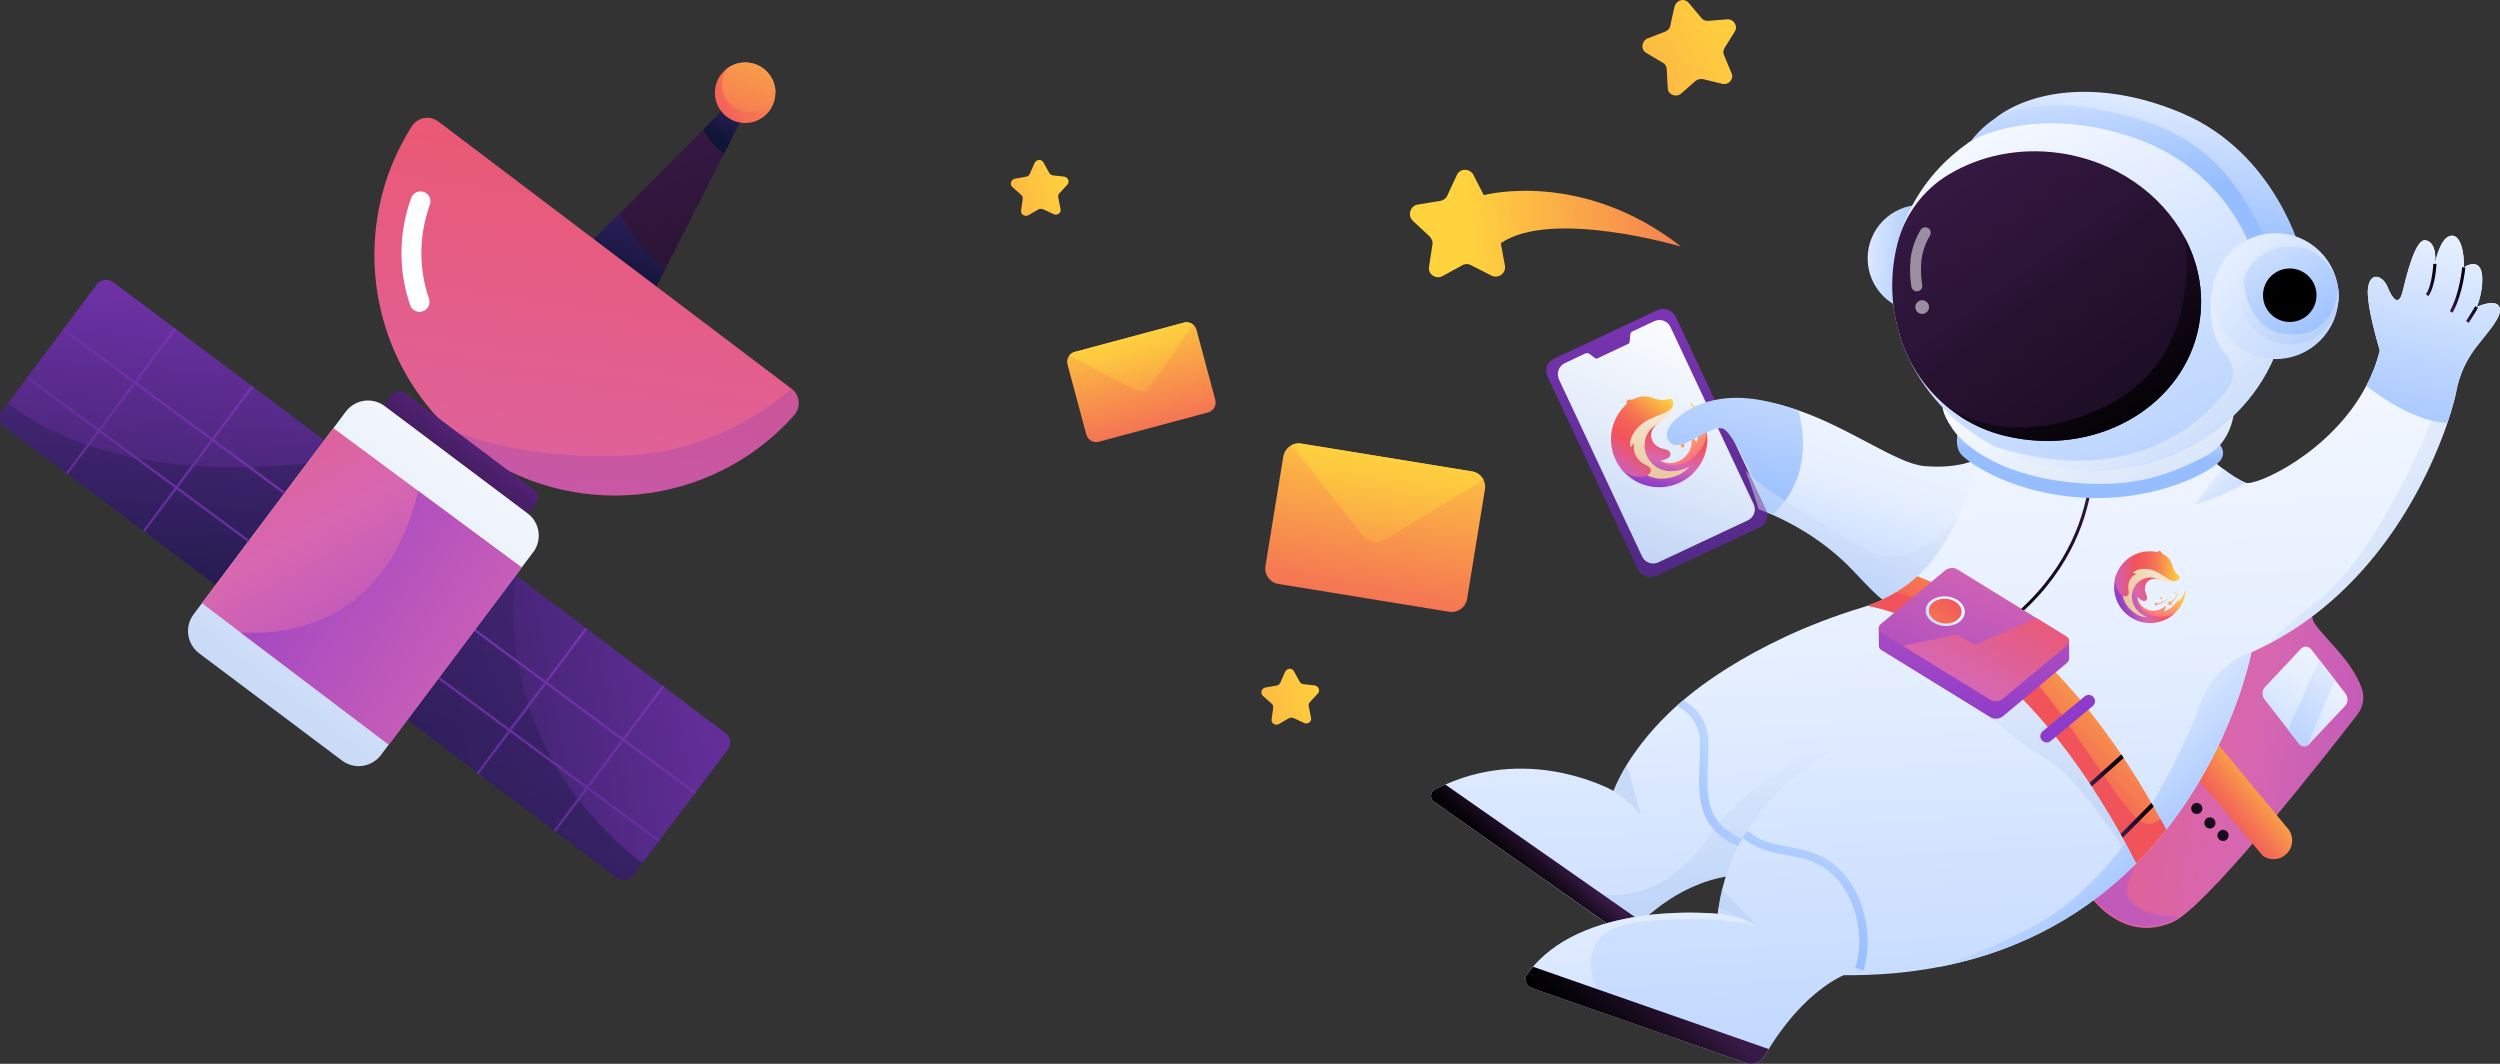 <?xml version="1.0" encoding="UTF-8"?><svg xmlns="http://www.w3.org/2000/svg" xmlns:xlink="http://www.w3.org/1999/xlink" viewBox="0 0 791.93 336.98"><rect x="0" y="0" width="791.93" height="336.98" fill="#333333" stroke="none"/><defs><style>.cls-1{fill:url(#linear-gradient);}.cls-2{fill:#9c8ea2;}.cls-3{fill:url(#linear-gradient-84);opacity:.24;}.cls-3,.cls-4,.cls-5,.cls-6,.cls-7,.cls-8,.cls-9,.cls-10,.cls-11,.cls-12,.cls-13,.cls-14{isolation:isolate;}.cls-4{fill:url(#linear-gradient-86);opacity:.66;}.cls-5{fill:url(#linear-gradient-78);opacity:.52;}.cls-15{fill:url(#linear-gradient-49);opacity:.57;}.cls-16{fill:url(#linear-gradient-8);}.cls-17{fill:url(#linear-gradient-9);}.cls-18{fill:url(#linear-gradient-3);}.cls-19{fill:url(#linear-gradient-4);}.cls-20{fill:url(#linear-gradient-2);}.cls-21{fill:url(#linear-gradient-6);}.cls-22{fill:url(#linear-gradient-7);}.cls-23{fill:url(#linear-gradient-5);}.cls-24{stroke:url(#linear-gradient-72);}.cls-24,.cls-25,.cls-26,.cls-27{fill:none;stroke-miterlimit:10;}.cls-25{stroke:url(#linear-gradient-70);}.cls-26{stroke:url(#linear-gradient-71);}.cls-27{stroke:url(#linear-gradient-31);}.cls-6{fill:url(#linear-gradient-33);}.cls-6,.cls-7,.cls-8,.cls-9,.cls-10,.cls-11,.cls-12{opacity:.5;}.cls-6,.cls-7,.cls-8,.cls-9,.cls-10,.cls-11,.cls-12,.cls-13{mix-blend-mode:multiply;}.cls-7{fill:url(#linear-gradient-44);}.cls-8{fill:url(#linear-gradient-47);}.cls-9{fill:url(#linear-gradient-23);}.cls-10{fill:url(#linear-gradient-22);}.cls-11{fill:url(#linear-gradient-17);}.cls-12{fill:url(#linear-gradient-52);}.cls-13{fill:url(#linear-gradient-37);opacity:.77;}.cls-28{fill:url(#linear-gradient-59);}.cls-29{fill:url(#linear-gradient-57);}.cls-30{fill:url(#linear-gradient-58);}.cls-31{fill:url(#linear-gradient-55);}.cls-32{fill:url(#linear-gradient-56);}.cls-33{fill:url(#linear-gradient-53);}.cls-34{fill:url(#linear-gradient-54);}.cls-35{fill:url(#linear-gradient-51);}.cls-36{fill:url(#linear-gradient-50);}.cls-37{fill:url(#linear-gradient-77);}.cls-38{fill:url(#linear-gradient-79);}.cls-39{fill:url(#linear-gradient-74);}.cls-40{fill:url(#linear-gradient-75);}.cls-41{fill:url(#linear-gradient-76);}.cls-42{fill:url(#linear-gradient-73);}.cls-43{fill:url(#linear-gradient-68);}.cls-44{fill:url(#linear-gradient-67);}.cls-45{fill:url(#linear-gradient-69);}.cls-46{fill:url(#linear-gradient-64);}.cls-47{fill:url(#linear-gradient-63);}.cls-48{fill:url(#linear-gradient-66);}.cls-49{fill:url(#linear-gradient-65);}.cls-50{fill:url(#linear-gradient-60);}.cls-51{fill:url(#linear-gradient-62);}.cls-52{fill:url(#linear-gradient-61);}.cls-53{fill:url(#linear-gradient-91);}.cls-54{fill:url(#linear-gradient-95);}.cls-55{fill:url(#linear-gradient-96);}.cls-56{fill:url(#linear-gradient-97);}.cls-57{fill:url(#linear-gradient-94);}.cls-58{fill:url(#linear-gradient-92);}.cls-59{fill:url(#linear-gradient-93);}.cls-60{fill:url(#linear-gradient-90);}.cls-61{fill:url(#linear-gradient-81);}.cls-62{fill:url(#linear-gradient-80);}.cls-63{fill:url(#linear-gradient-88);}.cls-64{fill:url(#linear-gradient-89);}.cls-65{fill:url(#linear-gradient-87);}.cls-66{fill:url(#linear-gradient-85);}.cls-67{fill:url(#linear-gradient-83);}.cls-68{fill:url(#linear-gradient-82);}.cls-69{fill:url(#linear-gradient-41);}.cls-70{fill:url(#linear-gradient-40);}.cls-71{fill:url(#linear-gradient-43);}.cls-72{fill:url(#linear-gradient-42);}.cls-73{fill:url(#linear-gradient-45);}.cls-74{fill:url(#linear-gradient-46);}.cls-75{fill:url(#linear-gradient-48);}.cls-76{fill:url(#linear-gradient-14);}.cls-77{fill:url(#linear-gradient-18);}.cls-78{fill:url(#linear-gradient-20);}.cls-79{fill:url(#linear-gradient-21);}.cls-80{fill:url(#linear-gradient-15);}.cls-81{fill:url(#linear-gradient-19);}.cls-82{fill:url(#linear-gradient-16);}.cls-83{fill:url(#linear-gradient-13);}.cls-84{fill:url(#linear-gradient-12);}.cls-85{fill:url(#linear-gradient-10);}.cls-86{fill:url(#linear-gradient-11);}.cls-87{fill:url(#linear-gradient-27);}.cls-88{fill:url(#linear-gradient-24);}.cls-89{fill:url(#linear-gradient-26);}.cls-90{fill:url(#linear-gradient-38);}.cls-91{fill:url(#linear-gradient-35);}.cls-92{fill:url(#linear-gradient-34);}.cls-93{fill:url(#linear-gradient-39);}.cls-94{fill:url(#linear-gradient-36);}.cls-95{fill:url(#linear-gradient-25);}.cls-96{fill:url(#linear-gradient-28);}.cls-97{fill:url(#linear-gradient-29);}.cls-98{fill:url(#linear-gradient-30);}.cls-99{fill:url(#linear-gradient-32);}</style><linearGradient id="linear-gradient" x1="-249.45" y1="-94.18" x2="-250.51" y2="1.82" gradientTransform="translate(610.08 81.81) rotate(-15.02)" gradientUnits="userSpaceOnUse"><stop offset=".46" stop-color="#ffd33d"/><stop offset="1" stop-color="#f1535b"/></linearGradient><linearGradient id="linear-gradient-2" x1="-250.06" y1="-70.55" x2="-249.61" y2="-2.97" gradientTransform="translate(610.08 81.81) rotate(-15.02)" gradientUnits="userSpaceOnUse"><stop offset=".4" stop-color="#ffd33d"/><stop offset=".49" stop-color="#fdc93f"/><stop offset=".63" stop-color="#fbaf45"/><stop offset=".81" stop-color="#f6854f"/><stop offset="1" stop-color="#f1535b"/></linearGradient><linearGradient id="linear-gradient-3" x1="817.3" y1="116.48" x2="815.68" y2="263.32" gradientTransform="translate(-334.5 -181.32) rotate(9.26)" xlink:href="#linear-gradient"/><linearGradient id="linear-gradient-4" x1="816.37" y1="152.62" x2="817.06" y2="255.99" gradientTransform="translate(-334.5 -181.32) rotate(9.26)" xlink:href="#linear-gradient-2"/><linearGradient id="linear-gradient-5" x1="-1139.71" y1="-3897.45" x2="-1242.52" y2="-3735.73" gradientTransform="translate(2784.97 -3191.3) rotate(-127.33)" xlink:href="#linear-gradient"/><linearGradient id="linear-gradient-6" x1="28.96" y1="26.18" x2="-133.55" y2="82.3" gradientTransform="translate(518.44 -13.85) rotate(-12.1)" gradientUnits="userSpaceOnUse"><stop offset="0" stop-color="#ffd33d"/><stop offset="1" stop-color="#f1535b"/></linearGradient><linearGradient id="linear-gradient-7" x1="308.2" y1="280.91" x2="210.23" y2="314.75" gradientTransform="translate(106.46 -57.97) rotate(-1.01)" xlink:href="#linear-gradient-6"/><linearGradient id="linear-gradient-8" x1="600.74" y1="74.55" x2="538.15" y2="280.58" gradientTransform="matrix(1, 0, 0, 1, 0, 0)" gradientUnits="userSpaceOnUse"><stop offset=".08" stop-color="#fff"/><stop offset=".36" stop-color="#e7f0ff"/><stop offset=".62" stop-color="#a9c9ff"/><stop offset=".73" stop-color="#96bdff"/></linearGradient><linearGradient id="linear-gradient-9" x1="530.24" y1="59.18" x2="511.52" y2="339.94" gradientTransform="translate(109.35 -209.71) rotate(25.14)" gradientUnits="userSpaceOnUse"><stop offset="0" stop-color="#8e3bcb"/><stop offset=".9" stop-color="#0f1536"/></linearGradient><linearGradient id="linear-gradient-10" x1="544.4" y1="85.37" x2="506.6" y2="189.93" gradientTransform="matrix(1, 0, 0, 1, 0, 0)" gradientUnits="userSpaceOnUse"><stop offset=".06" stop-color="#fff"/><stop offset=".25" stop-color="#f7fafd"/><stop offset=".53" stop-color="#e3ecfa"/><stop offset=".87" stop-color="#c1d5f6"/><stop offset="1" stop-color="#b3ccf4"/></linearGradient><linearGradient id="linear-gradient-11" x1="82.91" y1="-4276.86" x2="87.95" y2="-4286.25" gradientTransform="translate(284.66 -4139.98) rotate(-2.18) scale(1 -1)" gradientUnits="userSpaceOnUse"><stop offset="0" stop-color="#ffcf3e"/><stop offset="1" stop-color="#fd9668"/></linearGradient><linearGradient id="linear-gradient-12" x1="81.05" y1="-4279.37" x2="88.79" y2="-4290.95" gradientTransform="translate(284.66 -4139.98) rotate(-2.18) scale(1 -1)" gradientUnits="userSpaceOnUse"><stop offset="0" stop-color="#ffcf3e"/><stop offset=".31" stop-color="#fec347"/><stop offset="1" stop-color="#fc7481"/></linearGradient><linearGradient id="linear-gradient-13" x1="76.5" y1="-4300.2" x2="80.99" y2="-4284.66" gradientTransform="translate(284.66 -4139.98) rotate(-2.18) scale(1 -1)" gradientUnits="userSpaceOnUse"><stop offset="0" stop-color="#8e3bcb"/><stop offset=".5" stop-color="#d767b1"/><stop offset="1" stop-color="#f2535b"/></linearGradient><linearGradient id="linear-gradient-14" x1="75.64" y1="-4299.15" x2="80.52" y2="-4275.58" gradientTransform="translate(284.66 -4139.98) rotate(-2.18) scale(1 -1)" gradientUnits="userSpaceOnUse"><stop offset="0" stop-color="#e8c499"/><stop offset="1" stop-color="#faebd8"/></linearGradient><linearGradient id="linear-gradient-15" x1="63.97" y1="-4293.19" x2="81.59" y2="-4272.09" gradientTransform="translate(284.66 -4139.98) rotate(-2.18) scale(1 -1)" gradientUnits="userSpaceOnUse"><stop offset="0" stop-color="#cc61b9"/><stop offset=".3" stop-color="#f2535b"/><stop offset=".46" stop-color="#f35f58"/><stop offset=".61" stop-color="#f57553"/><stop offset="1" stop-color="#ffd33e"/></linearGradient><linearGradient id="linear-gradient-16" x1="570.92" y1="35.23" x2="535.49" y2="210.41" gradientTransform="matrix(1, 0, 0, 1, 0, 0)" gradientUnits="userSpaceOnUse"><stop offset=".08" stop-color="#fff"/><stop offset=".32" stop-color="#e7f0ff"/><stop offset=".62" stop-color="#a9c9ff"/><stop offset=".73" stop-color="#96bdff"/></linearGradient><linearGradient id="linear-gradient-17" x1="605.59" y1="104.63" x2="578.9" y2="194.17" gradientTransform="matrix(1, 0, 0, 1, 0, 0)" gradientUnits="userSpaceOnUse"><stop offset=".06" stop-color="#fff"/><stop offset=".24" stop-color="#f8fafe"/><stop offset=".5" stop-color="#e3ecfb"/><stop offset=".82" stop-color="#c2d6f6"/><stop offset=".95" stop-color="#b3ccf4"/></linearGradient><linearGradient id="linear-gradient-18" x1="835.05" y1="263.28" x2="589.98" y2="223.34" gradientTransform="matrix(1, 0, 0, 1, 0, 0)" xlink:href="#linear-gradient-13"/><linearGradient id="linear-gradient-19" x1="720.7" y1="242.24" x2="689.17" y2="267.87" gradientTransform="matrix(1, 0, 0, 1, 0, 0)" gradientUnits="userSpaceOnUse"><stop offset=".04" stop-color="#ffd33d"/><stop offset=".05" stop-color="#ffd23d"/><stop offset=".25" stop-color="#f99b4a"/><stop offset=".43" stop-color="#f57453"/><stop offset=".57" stop-color="#f25c59"/><stop offset=".65" stop-color="#f1535b"/></linearGradient><linearGradient id="linear-gradient-20" x1="581.53" y1="389.29" x2="829.55" y2="90.03" gradientTransform="matrix(1, 0, 0, 1, 0, 0)" xlink:href="#linear-gradient-13"/><linearGradient id="linear-gradient-21" x1="653.51" y1="-21.93" x2="688.05" y2="673.42" xlink:href="#linear-gradient-16"/><linearGradient id="linear-gradient-22" x1="698.17" y1="130.51" x2="771.47" y2="185.11" xlink:href="#linear-gradient-17"/><linearGradient id="linear-gradient-23" x1="645.05" y1="152.87" x2="654.93" y2="263.54" xlink:href="#linear-gradient-17"/><linearGradient id="linear-gradient-24" x1="2211.27" y1="-3352.33" x2="2215.03" y2="-3359.34" gradientTransform="translate(1989.89 -3614.07) rotate(52.32) scale(1 -1)" xlink:href="#linear-gradient-11"/><linearGradient id="linear-gradient-25" x1="2209.88" y1="-3354.2" x2="2215.66" y2="-3362.85" gradientTransform="translate(1989.89 -3614.07) rotate(52.32) scale(1 -1)" xlink:href="#linear-gradient-12"/><linearGradient id="linear-gradient-26" x1="2206.48" y1="-3369.76" x2="2209.84" y2="-3358.15" gradientTransform="translate(1989.89 -3614.07) rotate(52.32) scale(1 -1)" xlink:href="#linear-gradient-13"/><linearGradient id="linear-gradient-27" x1="2205.84" y1="-3368.98" x2="2209.49" y2="-3351.38" gradientTransform="translate(1989.89 -3614.07) rotate(52.32) scale(1 -1)" xlink:href="#linear-gradient-14"/><linearGradient id="linear-gradient-28" x1="2197.13" y1="-3364.53" x2="2210.28" y2="-3348.77" gradientTransform="translate(1989.89 -3614.07) rotate(52.32) scale(1 -1)" xlink:href="#linear-gradient-15"/><linearGradient id="linear-gradient-29" x1="620.27" y1="206.62" x2="714.09" y2="314.52" xlink:href="#linear-gradient-16"/><linearGradient id="linear-gradient-30" x1="567.93" y1="78.61" x2="630.97" y2="83.61" xlink:href="#linear-gradient-16"/><linearGradient id="linear-gradient-31" x1="657.38" y1="139.1" x2="627.02" y2="213.99" gradientTransform="matrix(1, 0, 0, 1, 0, 0)" gradientUnits="userSpaceOnUse"><stop offset=".13" stop-color="#381a46"/><stop offset=".49" stop-color="#1b0c22"/><stop offset=".81" stop-color="#070309"/><stop offset="1" stop-color="#000"/></linearGradient><linearGradient id="linear-gradient-32" x1="502.45" y1="-14.43" x2="536.99" y2="680.93" xlink:href="#linear-gradient-16"/><linearGradient id="linear-gradient-33" x1="531.43" y1="180.9" x2="540.92" y2="287.27" xlink:href="#linear-gradient-17"/><linearGradient id="linear-gradient-34" x1="576.05" y1="182.69" x2="573.99" y2="216.89" gradientTransform="translate(1254.97 -2.75) rotate(-174.03) scale(1 -1)" gradientUnits="userSpaceOnUse"><stop offset=".06" stop-color="#fff"/><stop offset=".24" stop-color="#e7f0ff"/><stop offset=".62" stop-color="#a9c9ff"/><stop offset=".73" stop-color="#96bdff"/></linearGradient><linearGradient id="linear-gradient-35" x1="594.28" y1="161.09" x2="521.33" y2="286.87" gradientTransform="translate(1254.97 -2.75) rotate(-174.03) scale(1 -1)" gradientUnits="userSpaceOnUse"><stop offset=".06" stop-color="#fff"/><stop offset=".33" stop-color="#e5eefb"/><stop offset=".77" stop-color="#c1d5f6"/><stop offset="1" stop-color="#b3ccf4"/></linearGradient><linearGradient id="linear-gradient-36" x1="629.69" y1="69.47" x2="454.51" y2="371.49" gradientTransform="translate(1254.97 -2.75) rotate(-174.03) scale(1 -1)" gradientUnits="userSpaceOnUse"><stop offset=".06" stop-color="#fff"/><stop offset=".34" stop-color="#ccdfff"/><stop offset=".6" stop-color="#a5c6ff"/><stop offset=".73" stop-color="#96bdff"/></linearGradient><linearGradient id="linear-gradient-37" x1="591.98" y1="151.27" x2="509.66" y2="225.65" gradientTransform="translate(1254.97 -2.75) rotate(-174.03) scale(1 -1)" xlink:href="#linear-gradient-17"/><linearGradient id="linear-gradient-38" x1="664.34" y1="81.3" x2="450.09" y2="318.04" gradientTransform="translate(1254.97 -2.75) rotate(-174.03) scale(1 -1)" xlink:href="#linear-gradient-31"/><linearGradient id="linear-gradient-39" x1="620.95" y1="122.49" x2="553.89" y2="207.68" gradientTransform="translate(1254.97 -2.75) rotate(-174.03) scale(1 -1)" xlink:href="#linear-gradient-31"/><linearGradient id="linear-gradient-40" x1="584.46" y1="62.25" x2="566.36" y2="148.36" xlink:href="#linear-gradient-36"/><linearGradient id="linear-gradient-41" x1="564.38" y1="70.67" x2="565.72" y2="168.13" xlink:href="#linear-gradient-36"/><linearGradient id="linear-gradient-42" x1="571.86" y1="118.3" x2="402.08" y2="229.78" xlink:href="#linear-gradient-36"/><linearGradient id="linear-gradient-43" x1="546.72" y1="111.74" x2="487.19" y2="189.41" xlink:href="#linear-gradient-36"/><linearGradient id="linear-gradient-44" x1="542.1" y1="129.82" x2="486.78" y2="179.8" gradientTransform="translate(1254.97 -2.75) rotate(-174.03) scale(1 -1)" xlink:href="#linear-gradient-17"/><linearGradient id="linear-gradient-45" x1="491.53" y1="266.21" x2="480.84" y2="278.03" xlink:href="#linear-gradient-31"/><linearGradient id="linear-gradient-46" x1="598.8" y1="217.11" x2="500.01" y2="267.54" xlink:href="#linear-gradient-16"/><linearGradient id="linear-gradient-47" x1="540.61" y1="201.17" x2="522.79" y2="238.72" xlink:href="#linear-gradient-17"/><linearGradient id="linear-gradient-48" x1="527.69" y1="-15.69" x2="562.22" y2="679.67" xlink:href="#linear-gradient-16"/><linearGradient id="linear-gradient-49" x1="514.58" y1="233.99" x2="533.17" y2="451.21" xlink:href="#linear-gradient-16"/><linearGradient id="linear-gradient-50" x1="625.6" y1="161.76" x2="543.79" y2="348.61" xlink:href="#linear-gradient-16"/><linearGradient id="linear-gradient-51" x1="533.5" y1="308.09" x2="509.18" y2="334.95" xlink:href="#linear-gradient-31"/><linearGradient id="linear-gradient-52" x1="582.75" y1="221.17" x2="564.93" y2="258.72" xlink:href="#linear-gradient-17"/><linearGradient id="linear-gradient-53" x1="680.03" y1="127.85" x2="735.4" y2="195.94" xlink:href="#linear-gradient-16"/><linearGradient id="linear-gradient-54" x1="666.72" y1="200.95" x2="606.71" y2="259.42" gradientTransform="matrix(1, 0, 0, 1, 0, 0)" gradientUnits="userSpaceOnUse"><stop offset="0" stop-color="#ffd33d"/><stop offset="0" stop-color="#ffd23d"/><stop offset=".2" stop-color="#f99b4a"/><stop offset=".37" stop-color="#f57453"/><stop offset=".5" stop-color="#f25c59"/><stop offset=".58" stop-color="#f1535b"/></linearGradient><linearGradient id="linear-gradient-55" x1="682.67" y1="174.62" x2="620.1" y2="250.02" xlink:href="#linear-gradient-54"/><linearGradient id="linear-gradient-56" x1="604.31" y1="353.09" x2="654.47" y2="-3.37" gradientTransform="matrix(1, 0, 0, 1, 0, 0)" gradientUnits="userSpaceOnUse"><stop offset=".35" stop-color="#8e3bcb"/><stop offset=".54" stop-color="#d767b1"/><stop offset="1" stop-color="#f2535b"/></linearGradient><linearGradient id="linear-gradient-57" x1="583.66" y1="310.21" x2="678.35" y2="61.81" gradientTransform="matrix(1, 0, 0, 1, 0, 0)" gradientUnits="userSpaceOnUse"><stop offset=".24" stop-color="#8e3bcb"/><stop offset=".54" stop-color="#d767b1"/><stop offset="1" stop-color="#f2535b"/></linearGradient><linearGradient id="linear-gradient-58" x1="790.14" y1="12.1" x2="745.16" y2="206.7" xlink:href="#linear-gradient-16"/><linearGradient id="linear-gradient-59" x1="764.05" y1="174.53" x2="666.74" y2="306.91" xlink:href="#linear-gradient-16"/><linearGradient id="linear-gradient-60" x1="597.18" y1="264.74" x2="655.32" y2="154.04" gradientTransform="matrix(1, 0, 0, 1, 0, 0)" gradientUnits="userSpaceOnUse"><stop offset=".24" stop-color="#8e3bcb"/><stop offset=".44" stop-color="#d767b1"/><stop offset=".52" stop-color="#dd629c"/><stop offset=".64" stop-color="#e65b7f"/><stop offset=".76" stop-color="#ec566b"/><stop offset=".88" stop-color="#f0535f"/><stop offset="1" stop-color="#f2535b"/></linearGradient><linearGradient id="linear-gradient-61" x1="630.27" y1="184.31" x2="590.58" y2="210.61" gradientTransform="translate(760.97 -435.88) rotate(85.51)" xlink:href="#linear-gradient-16"/><linearGradient id="linear-gradient-62" x1="1692.02" y1="387.5" x2="1716.46" y2="323.38" gradientTransform="translate(1409.77 -1510.78) rotate(105.16) scale(1.12 .89) skewX(-8.15)" xlink:href="#linear-gradient-54"/><linearGradient id="linear-gradient-63" x1="652.36" y1="219.86" x2="668.56" y2="268.07" xlink:href="#linear-gradient-56"/><linearGradient id="linear-gradient-64" x1="661.9" y1="244.05" x2="672.72" y2="244.05" xlink:href="#linear-gradient-31"/><linearGradient id="linear-gradient-65" x1="671.77" y1="259.85" x2="682.2" y2="259.85" xlink:href="#linear-gradient-31"/><linearGradient id="linear-gradient-66" x1="779.91" y1="163.03" x2="691.09" y2="275.26" gradientTransform="matrix(1, 0, 0, 1, 0, 0)" gradientUnits="userSpaceOnUse"><stop offset=".08" stop-color="#fff"/><stop offset=".41" stop-color="#e7f0ff"/><stop offset=".7" stop-color="#a9c9ff"/></linearGradient><linearGradient id="linear-gradient-67" x1="702.64" y1="247.57" x2="690.01" y2="263.52" xlink:href="#linear-gradient-31"/><linearGradient id="linear-gradient-68" x1="706.8" y1="252.14" x2="694.17" y2="268.1" xlink:href="#linear-gradient-31"/><linearGradient id="linear-gradient-69" x1="710.95" y1="256.1" x2="698.33" y2="272.05" xlink:href="#linear-gradient-31"/><linearGradient id="linear-gradient-70" x1="768.44" y1="88.69" x2="771.8" y2="88.69" xlink:href="#linear-gradient-31"/><linearGradient id="linear-gradient-71" x1="776.03" y1="91.84" x2="780.95" y2="91.84" xlink:href="#linear-gradient-31"/><linearGradient id="linear-gradient-72" x1="781.18" y1="99.63" x2="784.95" y2="99.63" xlink:href="#linear-gradient-31"/><linearGradient id="linear-gradient-73" x1="231.7" y1="118.36" x2="133.74" y2="152.19" gradientTransform="translate(106.46 -57.97) rotate(-1.01)" xlink:href="#linear-gradient-6"/><linearGradient id="linear-gradient-74" x1="201.82" y1="-4145.25" x2="286.49" y2="-4445.21" gradientTransform="translate(-8.36 -4150.05) scale(1 -1)" gradientUnits="userSpaceOnUse"><stop offset=".13" stop-color="#381a46"/><stop offset=".49" stop-color="#1b0c22"/><stop offset=".81" stop-color="#070309"/><stop offset="1" stop-color="#000"/></linearGradient><linearGradient id="linear-gradient-75" x1="231.99" y1="-4150.44" x2="199.88" y2="-4250.21" gradientTransform="translate(-8.36 -4150.05) scale(1 -1)" gradientUnits="userSpaceOnUse"><stop offset="0" stop-color="#8e3bcb"/><stop offset=".9" stop-color="#0f1536"/></linearGradient><linearGradient id="linear-gradient-76" x1="257.82" y1="-4153.92" x2="232.88" y2="-4197.63" xlink:href="#linear-gradient-75"/><linearGradient id="linear-gradient-77" x1="317.26" y1="-4356.11" x2="39.58" y2="-4409.04" xlink:href="#linear-gradient-75"/><linearGradient id="linear-gradient-78" x1="200.59" y1="-4066.75" x2="165.45" y2="-4518.12" xlink:href="#linear-gradient-75"/><linearGradient id="linear-gradient-79" x1="237.7" y1="-4310.28" x2="45.82" y2="-4593.73" xlink:href="#linear-gradient-75"/><linearGradient id="linear-gradient-80" x1="236.94" y1="-4309.77" x2="45.06" y2="-4593.23" xlink:href="#linear-gradient-75"/><linearGradient id="linear-gradient-81" x1="224.68" y1="-4301.46" x2="32.79" y2="-4584.91" xlink:href="#linear-gradient-75"/><linearGradient id="linear-gradient-82" x1="249.89" y1="-4318.52" x2="58.01" y2="-4601.98" xlink:href="#linear-gradient-75"/><linearGradient id="linear-gradient-83" x1="144.55" y1="-4586.06" x2="212.32" y2="-4129.24" gradientTransform="translate(-8.36 -4150.05) scale(1 -1)" gradientUnits="userSpaceOnUse"><stop offset="0" stop-color="#8e3bcb"/><stop offset=".5" stop-color="#d767b1"/><stop offset="1" stop-color="#f2535b"/></linearGradient><linearGradient id="linear-gradient-84" x1="209.17" y1="-4334.55" x2="182.42" y2="-3901.41" xlink:href="#linear-gradient-75"/><linearGradient id="linear-gradient-85" x1="67.75" y1="-4193" x2="48.74" y2="-4412.12" xlink:href="#linear-gradient-75"/><linearGradient id="linear-gradient-86" x1="69.17" y1="-4132.68" x2="49.54" y2="-4384.9" xlink:href="#linear-gradient-75"/><linearGradient id="linear-gradient-87" x1="181.09" y1="-4258.46" x2="122.18" y2="-4336.02" gradientTransform="translate(-8.36 -4150.05) scale(1 -1)" gradientUnits="userSpaceOnUse"><stop offset="0" stop-color="#8e3bcb"/><stop offset=".9" stop-color="#07030a"/></linearGradient><linearGradient id="linear-gradient-88" x1="194.44" y1="-4242.48" x2="67.16" y2="-4408.07" gradientTransform="translate(-8.36 -4150.05) scale(1 -1)" gradientUnits="userSpaceOnUse"><stop offset=".06" stop-color="#fff"/><stop offset=".25" stop-color="#f7fafd"/><stop offset=".53" stop-color="#e3ecfa"/><stop offset=".87" stop-color="#c1d5f6"/><stop offset="1" stop-color="#b3ccf4"/></linearGradient><linearGradient id="linear-gradient-89" x1="163.21" y1="-4405.6" x2="60.33" y2="-4226.36" xlink:href="#linear-gradient-83"/><linearGradient id="linear-gradient-90" x1="107.58" y1="-4215.25" x2="-84.3" y2="-4498.7" xlink:href="#linear-gradient-75"/><linearGradient id="linear-gradient-91" x1="106.81" y1="-4214.75" x2="-85.07" y2="-4498.2" xlink:href="#linear-gradient-75"/><linearGradient id="linear-gradient-92" x1="94.55" y1="-4206.43" x2="-97.33" y2="-4489.89" xlink:href="#linear-gradient-75"/><linearGradient id="linear-gradient-93" x1="119.76" y1="-4223.5" x2="-72.12" y2="-4506.96" xlink:href="#linear-gradient-75"/><linearGradient id="linear-gradient-94" x1="207.24" y1="-4200.17" x2="268.15" y2="-4166.19" gradientTransform="translate(-8.36 -4150.05) scale(1 -1)" gradientUnits="userSpaceOnUse"><stop offset="0" stop-color="#cc61b9"/><stop offset=".3" stop-color="#f2535b"/><stop offset=".46" stop-color="#f35f58"/><stop offset=".61" stop-color="#f57553"/><stop offset="1" stop-color="#ffd33e"/></linearGradient><linearGradient id="linear-gradient-95" x1="260.36" y1="-4138" x2="234.5" y2="-4206.47" gradientTransform="translate(-8.36 -4150.05) scale(1 -1)" gradientUnits="userSpaceOnUse"><stop offset=".09" stop-color="#ffd33d"/><stop offset="1" stop-color="#f1535b"/></linearGradient><linearGradient id="linear-gradient-96" x1="127.84" y1="-4227.11" x2="293.12" y2="-4259.36" xlink:href="#linear-gradient-88"/><linearGradient id="linear-gradient-97" x1="66.74" y1="-4300.74" x2="295.77" y2="-4449.18" xlink:href="#linear-gradient-83"/></defs><g class="cls-14"><g id="Layer_2"><g id="Layer_1-2"><g><g><path class="cls-1" d="M379.02,104.49l5.95,22.18c.46,1.73-.56,3.51-2.3,3.98l-34.59,9.28c-1.73,.46-3.51-.56-3.97-2.29l-5.95-22.18c-.27-1.02-.03-2.06,.58-2.83,.42-.55,1.01-.95,1.71-1.14l34.59-9.28c1.06-.28,2.13-.02,2.91,.62,.51,.42,.89,.98,1.08,1.67Z"/><path class="cls-20" d="M377.94,102.82l-13.6,19.74c-.98,1.42-2.86,1.89-4.38,1.09l-21.23-11.04c.42-.55,1.01-.95,1.71-1.14l34.59-9.28c1.06-.28,2.13-.02,2.91,.62Z"/></g><g><path class="cls-18" d="M470.39,155.02l-5.65,34.67c-.44,2.7-2.99,4.54-5.71,4.1l-54.07-8.81c-2.7-.44-4.54-2.99-4.1-5.69l5.65-34.67c.26-1.59,1.26-2.9,2.59-3.58,.93-.5,2-.69,3.11-.51l54.07,8.81c1.65,.27,2.98,1.31,3.66,2.7,.45,.9,.63,1.93,.45,3Z"/><path class="cls-19" d="M469.94,152.02l-31.38,18.98c-2.25,1.36-5.17,.83-6.8-1.23l-22.66-28.74c.93-.5,2-.69,3.11-.51l54.07,8.81c1.65,.27,2.98,1.31,3.66,2.7Z"/></g><path class="cls-23" d="M452.67,84.58l1.08-7.1c.23-.91-.23-1.86-.88-2.58l-5.3-4.94c-1.8-1.7-.89-4.8,1.57-5.17l7.09-1.15c1.01-.17,1.86-.79,2.22-1.66l3.01-6.48c.98-2.25,4.18-2.29,5.3-.06l3.27,6.38s30.86-8.41,62.48,16.29c0,0-41-12.18-57.11-1.06l1.31,7c.49,2.49-2.06,4.35-4.28,3.24l-6.41-3.27c-.85-.49-1.96-.49-2.78,0l-6.28,3.43c-2.09,1.14-4.71-.62-4.28-2.87Z"/><path class="cls-21" d="M534.98,.95l3.91,4.67c.48,.71,1.35,1.01,2.16,.99l6.05-.49c2.08-.12,3.54,2.16,2.44,3.85l-3.25,5.23c-.49,.75-.48,1.56-.15,2.3l2.34,5.65c.9,1.91-.94,3.92-3,3.39l-5.98-1.47c-.84-.14-1.61,.02-2.32,.5l-4.63,4.07c-1.66,1.33-4.12,.4-4.25-1.68l-.33-6.08c-.01-.81-.52-1.67-1.24-2l-5.2-3.09c-1.85-1.06-1.6-3.7,.31-4.6l5.68-2.19c.74-.32,1.42-.95,1.56-1.79l1.32-5.95c.62-2.4,3.25-2.96,4.58-1.3Z"/><path class="cls-22" d="M409.9,212.67l1.77,3.21c.2,.47,.68,.75,1.16,.84l3.63,.41c1.24,.17,1.84,1.69,1,2.56l-2.53,2.72c-.37,.39-.46,.87-.36,1.34l.73,3.61c.31,1.23-1.01,2.21-2.17,1.66l-3.37-1.56c-.48-.18-.96-.17-1.43,.03l-3.21,1.87c-1.13,.59-2.49-.24-2.32-1.49l.51-3.64c.09-.48-.11-1.05-.5-1.33l-2.72-2.43c-.97-.84-.52-2.38,.72-2.68l3.62-.64c.48-.1,.95-.4,1.13-.88l1.47-3.37c.64-1.35,2.27-1.38,2.86-.24Z"/><g><path class="cls-16" d="M626.52,166.55c-4.49,14.48-14.83,27.75-14.83,27.75-12.32,0-14.67-3.01-24.63-13.51-9.19-9.71-19.77-15.21-25.58-17.74-2.72-1.17-4.38-1.71-4.38-1.71,0,0-1.81-6.03-4.14-12.26-2.4-6.41-5.34-13-7.43-13.39-4.89-.92-14.11,9.14-17.11,3.61-2.17-4.04,4.85-9.22,8.39-10.48,11.28-4.02,22.51-2.41,32.86,1.17,16.75,5.82,31.2,16.85,39.83,17.64,11.24,1.03,17.29-2.37,17.29-2.37,2.77,6.37,1.98,13.99-.28,21.29Z"/><rect class="cls-17" x="502.42" y="102.28" width="44.83" height="76.03" rx="4.19" ry="4.19" transform="translate(-9.88 236.3) rotate(-25.14)"/><path class="cls-85" d="M553.62,164.85l-28.3,13.28c-1.93,.92-4.25,.08-5.16-1.87l-26.32-56.07c-.91-1.95-.08-4.25,1.87-5.17l6.5-3.06c.41-.19,.89-.14,1.26,.13l1.89,1.43c.19,.11,.4,.11,.59,.03l9.9-4.66c.2-.09,.33-.29,.36-.51l.23-2.42c.04-.43,.3-.81,.7-.99l6.88-3.23c1.93-.91,4.25-.08,5.16,1.87l26.32,56.08c.92,1.95,.08,4.25-1.87,5.16Z"/><g><path class="cls-86" d="M533.3,141.48s.09-.07,.18-.1c.07-.02,.14-.04,.21-.06,.03,0,.06-.04,.06-.07,0-.03-.02-.06-.05-.08-.06-.02-.12-.04-.18-.07-.17-.07-.2-.14-.13-.3,1.05-2.55,.84-5.82-.29-7.83,1.25,2.55,.83,5.73-.13,7.66-.08,.16-.17,.19-.34,.13l-.18-.07s-.07,0-.09,.02c-.02,.03-.02,.06,0,.09l.1,.16c.11,.17,.11,.25-.01,.41-.04,.05-.08,.1-.13,.16-.02,.03-.02,.06,0,.09,.02,.03,.05,.04,.09,.03,.07-.02,.14-.04,.21-.06,.17-.05,.27,0,.37,.16l.1,.16s.05,.04,.09,.03c.03,0,.06-.04,.06-.07v-.22c.02-.09,.03-.15,.07-.19Zm-1.02-3.21s-.08,.04-.12,.09l-.1,.13s-.04,.03-.06,.02c-.02,0-.04-.03-.04-.06,0-.05,0-.09,0-.14,0-.13-.03-.2-.15-.25l-.15-.05s-.04-.03-.04-.06c0-.02,.02-.05,.04-.05l.14-.04c.14-.04,.18-.09,.18-.24v-.14s.02-.05,.05-.05c.02,0,.05,0,.06,.02l.08,.11c.08,.12,.14,.15,.28,.11,.05-.01,.09-.03,.14-.04,.02,0,.05,0,.06,.02,.01,.02,.01,.05,0,.07l-.1,.12c-.08,.1-.07,.18,0,.29l.08,.11s.01,.05,0,.07c-.02,.02-.04,.03-.06,.02l-.15-.06c-.06-.02-.11-.03-.15-.02Zm1.67-6.23s-.05,.02-.07,.05l-.07,.07s-.03,.01-.04,0c-.01,0-.02-.02-.02-.04v-.08c.02-.08,0-.12-.07-.16l-.09-.04s-.02-.02-.02-.04c0-.02,.01-.03,.03-.03l.09-.02c.09-.02,.11-.05,.12-.14v-.08s.02-.03,.04-.03c.01,0,.03,0,.04,.02l.04,.07c.04,.08,.08,.1,.17,.08l.09-.02s.03,0,.04,.02c0,.01,0,.03,0,.04l-.07,.07c-.05,.06-.05,.11-.01,.17l.04,.07s0,.03,0,.04c-.01,.01-.03,.01-.04,0l-.09-.04s-.06-.02-.09-.02Zm1.83,3.53c.1-2.37-1.02-5.01-3.47-6.66,2.38,1.48,3.78,3.76,3.97,6.63,.02,.26,.06,.32,.37,.3,.09,0,.18,0,.27-.01,.05,0,.09,.03,.1,.07,.02,.04,0,.09-.03,.12-.08,.06-.16,.12-.24,.18-.19,.15-.21,.3-.12,.53,.03,.08,.06,.16,.09,.24,.02,.04,0,.09-.03,.12-.04,.03-.09,.03-.12,0l-.25-.17c-.1-.07-.18-.1-.26-.1-.08,0-.16,.04-.25,.12-.08,.06-.16,.12-.24,.19-.04,.03-.09,.03-.13,0-.04-.03-.06-.07-.04-.12l.07-.25c.07-.23,.04-.38-.16-.51l-.25-.17s-.06-.07-.04-.12c.01-.04,.05-.08,.1-.08h.27c.25-.02,.38-.08,.39-.33Z"/><path class="cls-84" d="M525.93,145.88c4.47,2.32,9.24-.84,9.87-5.01,.11-.73,.11-1.29,.08-2.02-.02-.54,.21-.48,.53-.15,.46,.47,.95,1.4,.97,1.55,.76-1.86,.65-5.13-.53-7.7-.09-.19,0-.28,.18-.17,.23,.14,.52,.38,.72,.55-.31-1.57-1.13-3.68-2.37-5.06-.13-.14,.02-.31,.19-.19,2.07,1.77,3.69,4.11,4.57,6.89,.17,.54,.31,1.09,.42,1.64v.02c.26,2.52-1.61,10.86-8.57,11.25-.84,.05-3.74,1.23-6.06-1.6Z"/><path class="cls-83" d="M524.91,134.38c-3.11,2.42-2.23,6.69,1.74,7.73,.6,.16,1.18,.26,1.65,.49,.99,.48,1.18,1.67,.29,2.34-.68,.51-1.95,.94-2.66,.94,1.82,1.55,4.65,1.66,6.98,.95,4.3-1.31,7.84-5.78,7.65-10.6v-.02c1.12,5.57-1.02,11.2-5.29,14.68l-.03,.02c-.08,.07-.17,.13-.25,.2l-.02,.02c-.09,.07-.17,.13-.26,.2h-.02c-.09,.08-.18,.14-.27,.21h-.01c-.09,.07-.18,.14-.28,.2h-.01c-.78,.53-1.62,.98-2.51,1.36h0c-.46,.19-.93,.37-1.41,.52-6.42,2.03-13.19-.38-16.95-5.51,.41,.3,3.49,1.61,4.77,.89,.61-.5,6.29,1.75,5.45,1.12-1.91-1.42-7.37-11.5,1.29-15.92,.32-.11,.44-.05,.15,.18Z"/><path class="cls-76" d="M518.21,135.05c3.17-3.16,8.92-3.4,11.42-5.93-.07,3.07-3.34,4.22-5.52,5.8-3.67,2.67-3.97,7.35-1.81,10.61,2.25,3.39,6.98,5.21,12.8,2.25-.92,1.36-2.69,2.52-4.69,3.19-2.04,.68-4.32,.86-6.14,.47-7.26-1.56-12.19-10.26-6.05-16.39Z"/><path class="cls-80" d="M517.64,140.57c.14-.69-1.22,1.87-1.29,.58-.16-3.04,2.21-5.9,4.63-7.48,1.1-.72,2.33-1.29,3.61-1.79,1.85-.73,3.67-1.32,4.69-2.33,.78-.77,1.03-2.02,.38-2.94-.23-.33-.55-.32-1.1-.17-4.75,1.29-6-2.75-11.62,.23-1.28-.43-2.08,.46-1.55,1.12l.04,.05h0c-4.36,3.86-6.28,10.03-4.4,15.91,.11,.34,.23,.68,.36,1.01,.02,.04,.03,.08,.05,.12,.31,.75,.67,1.46,1.07,2.13l.07,.11c.03,.05,.07,.11,.1,.16,.05,.07,.09,.14,.14,.22l.04,.06c.06,.09,.12,.18,.19,.27h0c.06,.09,.11,.17,.17,.25,1.8,2.41,6.36,4.03,9.02,2.2,1.07-.74,.8-1.99-.19-2.61-.27-.17-.58-.32-.88-.46-2.93-1.41-4.01-4.32-3.54-6.64Z"/></g><path class="cls-82" d="M561.48,163.05c-1.21-.61-2.17-1.83-2.17-1.83,0,0-9.67-24.76-13.79-25.52-4.89-.92-14.11,9.14-17.11,3.61-2.17-4.04,4.98-8.89,8.39-10.48,10.9-5.08,22.51-2.41,32.86,1.17,2.02,7.21,3.97,21.73-8.19,33.05Z"/><path class="cls-11" d="M626.52,166.55c-4.49,14.48-14.83,27.75-14.83,27.75-12.32,0-14.67-3.01-24.63-13.51-9.19-9.71-19.77-15.21-25.58-17.74-2.72-1.17-4.38-1.71-4.38-1.71,0,0-1.81-6.03-4.14-12.26,7.75,7.99,25.22,17.26,38.66,25.16,16.09,9.47,33.92-16.48,33.92-16.48l.99,8.78Z"/><path class="cls-77" d="M746.86,226.22c-9.86,12.74-43.92,56.14-56.63,64.74-.69,.47-1.32,.83-1.87,1.08-9.98,4.53-19,.48-25.46-7.09-1.73-2.01-3.26-4.28-4.6-6.69-2.77-5.04,7.42-21.71,21.47-39.21,18-22.38,42.34-46.08,54.01-48.45,0,0-3.05,3.32-.28,7.35,.73,1.05,4.27,5.04,5.32,6.19,3.4,3.71,7.85,9.09,9.45,14.36,.8,2.65,.27,5.52-1.43,7.71Z"/><path class="cls-81" d="M695.15,245.5l21.7,25.64c2.53,1.71,5.98,1.2,7.91-1.16,1.92-2.35,1.74-5.82-.42-7.96-8.9-10.75-17.79-21.5-26.69-32.24l-2.5,15.72Z"/><path class="cls-78" d="M704.2,227.99s-29.89,43.7-30.4,53.89c-.27,5.32,7.61,8.47,16.44,8.5-.69,.47-1.32,.83-1.87,1.08-9.98,4.53-19,.48-25.46-7.09-1.73-2.01-3.26-4.28-4.6-6.69-2.77-5.04,7.42-21.71,21.47-39.21l24.41-10.48Z"/><path class="cls-79" d="M784.52,109.76c-3.36,4.41-5.46,8.82-6.53,14.63-.16,.89-.64,2.92-1.52,5.81-.35,1.12-.75,2.38-1.21,3.76-5.87,17.19-21.95,52.1-56.94,70.19-1.67,.87-3.38,1.69-5.14,2.48,0,0-5.49,29.03-26.96,56.16-2.88,3.61-6.02,7.19-9.47,10.66-14.68,14.76-34.93,27.59-62.68,32.88-9.39,1.8-19.62,2.73-30.8,2.58l-.03-.05-50.06-87s19.89-18.3,56.84-29.47c.53-.16,1.07-.33,1.6-.52,5.86-2.01,11.23-5.18,15.76-9.33,2.13-1.95,4.06-4.1,5.78-6.45,5.06-6.91,10.27-16.87,13.64-30.83l70.45-2.57s3.14,2.96,6.87,5.78c2.4,1.81,5.04,3.57,7.23,4.45,3.05,1.23,27.07-9.42,38.22-30.69,1.81-3.46,3.29-7.21,4.28-11.23,0,0-4.58-14.91-3.7-20.05,.88-5.16,4.76-3.49,6.17,0s3.53,6.47,4.76,1.37c1.24-5.12,4.05-16.75,7.23-16.21,3.13,.51,3.34,4.97,3,7.47,.2-.97,1.81-8.79,5.28-8.93,3.7-.13,4.06,8.35,3.88,10.02,0,0,3.88-2.64,5.29,.57,1.41,3.2-.17,9.88-1.23,12,0,0,5.98-2.81,7.22,0,1.24,2.82-3.88,8.11-7.22,12.51Z"/><path class="cls-10" d="M776.47,130.2c-.35,1.12-.75,2.38-1.21,3.76-5.87,17.19-21.95,52.1-56.94,70.19,3.04-3.2,7.83-7.61,15.47-13.53,20.61-16.03,36.97-58.76,36.97-58.76l5.72-1.65Z"/><path class="cls-9" d="M630.6,227.25s8.27,7.94,17.72,13.23c9.45,5.29,23.99,27.71,23.99,27.71l3.67-4.99-33.82-48.3-11.56,12.35Z"/><g><path class="cls-88" d="M682.99,191.69s.09,.03,.14,.07c.04,.03,.08,.07,.13,.11,.02,.02,.05,.02,.07,0,.02-.01,.03-.04,.02-.06l-.04-.14c-.04-.13,0-.18,.13-.21,2-.47,3.9-2.02,4.63-3.57-1.01,1.87-3.12,2.99-4.72,3.24-.13,.02-.19-.02-.22-.15l-.04-.14s-.03-.04-.05-.04c-.03,0-.05,.01-.06,.04l-.05,.13c-.05,.14-.11,.18-.26,.17h-.15s-.05,0-.06,.03c0,.02,0,.05,.02,.07,.04,.03,.08,.07,.13,.1,.1,.09,.11,.17,.06,.29l-.05,.13s0,.05,.02,.07c.02,.02,.05,.02,.07,0l.14-.09c.05-.04,.1-.05,.14-.05Zm1.51-2.01s-.06-.03-.11-.03h-.12s-.03-.02-.04-.04c0-.02,0-.04,.02-.05l.09-.06c.08-.05,.11-.1,.08-.2l-.03-.12s0-.04,.02-.05c.02-.01,.04,0,.05,0l.08,.07c.09,.07,.13,.07,.22,0l.09-.06s.03,0,.05,0c.01,.01,.02,.03,.01,.05l-.04,.1c-.04,.1-.03,.15,.06,.22l.09,.07s.02,.03,.01,.05c0,.02-.02,.03-.04,.03h-.12c-.1-.01-.14,.03-.17,.12l-.04,.1s-.02,.03-.04,.03c-.02,0-.03-.01-.04-.03l-.03-.12s-.03-.08-.05-.1Zm4.51-1.69s-.03-.02-.06-.02h-.07s-.02-.02-.02-.03c0-.01,0-.02,.01-.03l.05-.03c.05-.03,.07-.06,.06-.12v-.07s-.01-.02,0-.03c0,0,.02,0,.03,0l.05,.05s.08,.05,.14,.02l.05-.03s.02,0,.03,0c0,0,.01,.02,0,.03l-.03,.06c-.03,.06-.02,.09,.02,.13l.05,.05s.01,.02,0,.03c0,.01-.02,.02-.03,.01h-.07c-.06-.02-.09,0-.11,.06l-.03,.06s-.02,.02-.03,.01c-.01,0-.02,0-.02-.02v-.07s-.03-.05-.04-.06Zm-1.35,2.64c1.48-.97,2.6-2.79,2.54-4.99,.13,2.09-.65,3.93-2.31,5.29-.15,.12-.16,.18-.02,.36l.13,.16s.02,.06,0,.09c-.02,.03-.05,.04-.09,.03l-.21-.06c-.17-.05-.27,0-.37,.15l-.11,.16s-.05,.04-.09,.03c-.03,0-.06-.04-.06-.07v-.22c0-.09-.02-.15-.06-.2-.04-.05-.09-.08-.18-.1l-.21-.06s-.06-.04-.06-.07c0-.03,.02-.07,.05-.08l.18-.06c.17-.06,.25-.14,.24-.32v-.22s.01-.07,.04-.08c.03-.01,.07,0,.09,.03l.13,.16c.11,.15,.21,.2,.36,.1Z"/><path class="cls-95" d="M677.12,189.11c.53,3.72,4.52,5.25,7.33,3.83,.49-.25,.83-.49,1.27-.83,.32-.25,.38-.08,.32,.26-.09,.48-.44,1.19-.52,1.26,1.46-.34,3.4-1.83,4.45-3.66,.08-.13,.17-.13,.18,.04,.02,.2,0,.48-.03,.68,.82-.87,1.75-2.29,2.05-3.64,.03-.14,.2-.12,.2,.03-.18,2.03-.9,4.03-2.21,5.77-.26,.34-.53,.66-.81,.97h-.02c-1.42,1.26-7.3,3.74-10.55-.33-.39-.49-2.37-1.74-1.66-4.38Z"/><path class="cls-89" d="M683.66,183.51c-2.82-.84-5.03,1.54-3.94,4.41,.17,.43,.35,.83,.42,1.22,.14,.81-.51,1.44-1.3,1.19-.6-.19-1.42-.78-1.72-1.21-.15,1.78,1.01,3.55,2.45,4.65,2.66,2.05,6.92,2.26,9.76,.05h.02c-2.9,3.09-7.25,4.22-11.22,3.14h-.03c-.08-.03-.15-.05-.23-.07h-.02c-.08-.03-.15-.05-.23-.08h-.02c-.08-.03-.16-.06-.24-.08h-.01c-.08-.03-.16-.06-.24-.09h0c-.66-.25-1.3-.56-1.91-.94h0c-.32-.19-.63-.4-.93-.63-4.02-3.03-5.49-8.19-4-12.69,0,.37,.53,2.82,1.53,3.29,.57,.16,1.67,4.58,1.68,3.8,.03-1.78,3.8-9.47,10.24-6.12,.21,.15,.22,.25-.05,.17Z"/><path class="cls-87" d="M680.35,179.72c3.29,.56,5.93,3.95,8.56,4.37-1.9,1.29-4.02-.2-5.92-.84-3.22-1.08-6.19,.77-7.24,3.5-1.09,2.84-.14,6.5,4.18,8.76-1.22,.03-2.7-.54-3.98-1.47-1.3-.94-2.39-2.25-2.95-3.53-2.2-5.09,.95-11.86,7.34-10.78Z"/><path class="cls-96" d="M676.75,181.77c.48-.21-1.67,.07-.91-.53,1.78-1.42,4.55-1.21,6.55-.43,.92,.36,1.79,.86,2.65,1.42,1.24,.81,2.39,1.66,3.45,1.84,.81,.14,1.68-.25,1.95-1.04,.1-.28-.05-.47-.38-.74-2.84-2.33-.93-4.84-5.18-6.96-.3-.96-1.18-1.06-1.35-.46v.05h-.01c-4.23-.97-8.82,.54-11.58,4.23-.16,.22-.31,.44-.46,.66-.02,.03-.03,.05-.05,.08-.32,.51-.6,1.04-.83,1.58l-.04,.09s-.04,.09-.05,.13c-.02,.06-.05,.12-.07,.18l-.02,.05c-.03,.08-.06,.16-.09,.23h0c-.02,.08-.05,.15-.07,.22-.69,2.14,.31,5.62,2.57,6.44,.91,.33,1.56-.37,1.5-1.25-.01-.24-.06-.49-.1-.74-.42-2.39,.89-4.31,2.5-5.03Z"/></g><path class="cls-97" d="M713.18,206.62s-5.49,29.03-26.96,56.16c-2.88,3.61-6.02,7.19-9.47,10.66-14.68,14.76-34.93,27.59-62.68,32.88,7.73-2.49,17.11-6.27,28.3-11.96,29.88-15.18,47.65-52.85,55.29-72.86,2.69-7.04,8.4-12.43,15.53-14.88h0Z"/><circle class="cls-98" cx="608.58" cy="81.84" r="16.96"/><path class="cls-27" d="M662.55,141.46s5.85,43.2-46.33,67.79"/><path class="cls-99" d="M579.01,271.17l-18.52,6.37c-19.13-2.96-33.56,7.73-40.51,14.43-.84,.81-1.57,1.57-2.2,2.24-1.45,1.56-3.84,1.81-5.58,.59l-22.65-15.96-35.29-24.87c-1.37-.97-1.24-3.06,.25-3.84,1.11-.57,2.21-1.12,3.32-1.6,27.86-12.44,53.29,2.01,53.29,2.01,1.16-2.9,2.6-5.66,4.18-8.26,5.41-8.87,12.5-15.72,15.88-18.73,1.05-.93,1.75-1.51,1.93-1.65,.04-.03,.05-.04,.05-.04,14.47,.19,25.44,11,33.01,22.46,8.61,13.02,12.83,26.86,12.83,26.86Z"/><path class="cls-6" d="M579.01,271.17l-18.52,6.37c-19.13-2.96-33.56,7.73-40.51,14.43-.84,.81-1.57,1.57-2.2,2.24-1.45,1.56-3.84,1.81-5.58,.59l-22.65-15.96c2.41-.29,5.1,.09,8.07,1.55,13.59,6.66,30.66,3.09,42.71-14.13,15.52-22.19,34.91-27.31,44.65-30.75,8.61,13.02-5.98,35.68-5.98,35.68Z"/><g><path class="cls-92" d="M702.4,139.97s3.2,2.63,1.08,5.75c-2.12,3.12-18.96,12.86-42.11,12-23.15-.86-38.24-11.19-40.34-14.04-2.1-2.85-.64-7.61-.64-7.61,0,0,17.41,15.36,38.9,15.09s34.13-5.42,43.12-11.18Z"/><path class="cls-91" d="M707.9,125.9s1.2,13.06-9.09,18.5c-12,6.34-22.7,9.63-38.19,8.77-25.34-1.4-38.02-11.42-42.01-17.16-3.99-5.73-3.18-7.8-3.18-7.8l92.47-2.31Z"/><path class="cls-94" d="M599.69,84.8c-.94,8.98,.42,17.72,3.63,25.71,2.63,6.53,6.5,12.57,11.37,17.83,4.84,5.24,10.68,9.7,17.27,13.13,0,0,.02,0,.02,0,7.22,3.76,15.34,6.27,24.04,7.18,32.7,3.42,61.95-16.94,67.63-46.14,.3-1.54,.54-3.1,.7-4.68,.65-6.22,.2-12.31-1.2-18.12-.29-1.21-.62-2.4-.99-3.58-6.97-22.11-27.88-39.41-54.15-42.16-15.59-1.63-30.39,2.14-42.23,9.71-.03,.01-.06,.03-.09,.06-.02,.02-.03,.02-.03,.02-.72,.45-1.42,.93-2.1,1.41h0c-7.42,5.21-13.54,11.96-17.75,19.81-2.07,3.85-3.69,7.96-4.78,12.28,0,0,0,0,0,.01-.62,2.44-1.07,4.95-1.34,7.53Z"/><path class="cls-13" d="M631.97,141.48c7.22,3.76,15.34,6.27,24.04,7.18,32.7,3.42,61.95-16.94,67.63-46.14l-5.43-16.91-16.35,2.1s-5.2,15.18,3.25,24.58c2.8,3.12,3.06,7.78,.49,11.09-8.9,11.48-31.34,31.47-73.64,18.1Z"/><path class="cls-90" d="M599.69,84.8c-.94,8.98,.42,17.72,3.63,25.71,.03,.06,.06,.13,.08,.19,2.69,6.61,6.85,12.43,12.07,17.05,.29,.27,.6,.53,.9,.78,1.66,1.41,3.43,2.7,5.28,3.85,3.99,2.5,8.37,4.39,13.03,5.56,1.9,.48,3.85,.86,5.84,1.15,27.82,3.99,53.06-13.06,56.37-38.07,1.21-9.16-.68-18.12-4.94-25.99-7.36-13.63-21.81-24-39.44-26.53-13.01-1.87-25.45,.87-35.35,6.87-8,4.84-13.8,12.71-16.09,21.77-.01,.04-.03,.09-.04,.13,0,0,0,0,0,.01-.62,2.44-1.07,4.95-1.34,7.53Z"/><path class="cls-93" d="M617.43,129.23l4.22,3.16c3.99,2.5,8.37,4.39,13.03,5.56,1.9,.48,3.85,.86,5.84,1.15,27.82,3.99,53.06-13.06,56.37-38.07,1.21-9.16-.68-18.12-4.94-25.99,0,0,.08,.46,.19,1.3,.91,6.9,3.45,39.41-26.55,53.03-24.42,11.09-40.94,4.38-48.16-.13Z"/><path class="cls-70" d="M679.17,33.1c-19.8-5.73-43.62-3.25-54.74,11.47,1.61-.94,22.26-11.7,53.08-.37,27.83,10.23,35.44,34.44,35.44,34.44l10.19,1.07c-.29-1.21-.62-2.4-.99-3.58-6.97-22.11-17.62-35.69-42.99-43.03Z"/><path class="cls-69" d="M631.72,37.69s10.45-6.97,32.42-3.1c22.8,4.02,35.51,12.2,44.64,25.46,9.13,13.25,9.65,19.17,9.65,19.17l10.57,1.11s-7.93-31.96-38.02-44.58c-26.82-11.26-48.72-6.61-59.26,1.94Z"/><circle class="cls-72" cx="720.86" cy="93.8" r="19.94"/><path class="cls-71" d="M709.89,91.9c-.89,8.52,5.3,16.17,13.83,17.06,8.52,.89,16.16-5.3,17.05-13.83,.12-1.19,.11-2.37-.03-3.51-.85-7.02-6.46-12.78-13.79-13.54-7.36-.77-14.06,3.73-16.32,10.47h0s0,.02,0,.03c-.01,.03-.02,.06-.03,.09-.14,.41-.26,.83-.35,1.26-.16,.65-.27,1.31-.35,1.99Z"/><path class="cls-7" d="M709.89,91.9c-.89,8.52,5.3,16.17,13.83,17.06,8.52,.89,16.16-5.3,17.05-13.83,.12-1.19,.11-2.37-.03-3.51-1.2,6.98-4.21,12.67-10.56,13.91-18.4,3.6-19.52-16.4-19.55-16.98,0,0,0,.01,0,.02,0,.02-.01,.05-.03,.09-.06,.2-.18,.65-.35,1.26-.16,.65-.27,1.31-.35,1.99Z"/><path d="M716.9,92.64c-.49,4.66,2.89,8.82,7.55,9.31,3.24,.34,6.25-1.2,7.94-3.73,.74-1.1,1.22-2.4,1.37-3.82,.49-4.66-2.89-8.82-7.55-9.31-2.41-.25-4.69,.53-6.39,1.99-1.59,1.36-2.69,3.31-2.92,5.56Z"/></g><path class="cls-73" d="M454.27,253.96c-1.37-.97-1.24-3.06,.25-3.84,1.11-.57,2.21-1.12,3.32-1.6l62.15,43.44c-.84,.81-1.57,1.57-2.2,2.24-1.45,1.56-3.84,1.81-5.58,.59"/><path class="cls-74" d="M554.14,266.6l-.88,2.5c-15.84-5.49-15.37-16.35-14.88-27.83,.08-1.89,.16-3.84,.17-5.8,.04-6.43-4.13-10.28-7.37-11.94,1.05-.93,1.75-1.51,1.93-1.65,3.29,1.68,8.15,5.54,8.1,13.61-.01,1.98-.09,3.97-.17,5.87-.49,11.38-.88,20.37,13.1,25.22Z"/><path class="cls-8" d="M519.79,258.02c-4.33-4.89-8.66-7.49-8.66-7.49,1.16-2.9,2.6-5.66,4.18-8.26l4.48,15.74Z"/><path class="cls-75" d="M593.47,306.09c-16.04,1.93-27.82,17.54-33.2,26.23-.49,.8-.92,1.53-1.31,2.18-1.19,2.06-3.68,2.98-5.93,2.2l-67.74-23.69c-1.8-.63-2.64-2.84-1.53-4.4,.59-.83,1.21-1.61,1.88-2.37,18.08-21.16,58.5-16.76,58.5-16.76,.08-.68,.17-1.36,.28-2.02,.28-1.92,.64-3.78,1.08-5.58,8.05-33.17,39.5-46.39,39.5-46.39,33.93,32.4,8.47,70.59,8.47,70.59Z"/><path class="cls-15" d="M556.87,293.43c-.59-.17-13.31-3.89-36.89-1.47-24.15,2.48-13.87,22.25-13.87,22.25l-22.35-5.6c.59-.83,1.21-1.61,1.88-2.37,18.08-21.16,58.5-16.76,58.5-16.76,.08-.68,.17-1.36,.28-2.02l12.46,5.97Z"/><path class="cls-36" d="M590.23,307.44l-2.52-.86c2.32-6.8,1.39-16.09-2.32-23.12-2.12-4.02-6.17-9.23-13.41-11.24-2.48-.69-4.64-1.1-6.73-1.5-4.79-.92-8.92-1.71-13.35-5.48l1.73-2.03c3.9,3.32,7.35,3.98,12.12,4.89,2.04,.39,4.36,.83,6.94,1.55,6.46,1.79,11.67,6.14,15.06,12.56,4.03,7.64,5.03,17.77,2.48,25.22Z"/><path class="cls-35" d="M560.27,332.32c-.49,.8-.92,1.53-1.31,2.18-1.19,2.06-3.68,2.98-5.93,2.2l-67.74-23.69c-1.8-.63-2.64-2.84-1.53-4.4,.59-.83,1.21-1.61,1.88-2.37l74.63,26.07Z"/><path class="cls-12" d="M556.9,293.44c-5.02-3.46-12.76-3.96-12.76-3.96,.32-2.65,.77-5.18,1.36-7.61l11.4,11.56Z"/><path class="cls-33" d="M711.35,152.92s-8.1,4.85-16.21,6.96l8.97-11.41c2.4,1.81,5.04,3.57,7.23,4.45Z"/><path class="cls-34" d="M686.21,262.79c-2.88,3.61-6.02,7.19-9.47,10.66-1.35-2.62-2.77-5.33-4.3-8.09-.23-.4-.44-.8-.67-1.21-2.76-4.92-5.8-9.98-9.13-15.04-.24-.37-.49-.75-.75-1.12-12.18-18.29-28.08-36.46-47.75-47.53-9.26-5.21-17.12-7.54-22.54-8.59,3.18-1.09,6.21-2.52,9.05-4.28,2.38-1.45,4.64-3.14,6.71-5.05,17.15,6.47,41.04,21.55,64.58,56.44,.25,.37,.51,.75,.76,1.12,2.94,4.42,5.89,9.17,8.79,14.23,.24,.4,.47,.79,.69,1.19,.73,1.29,1.48,2.61,2.21,3.96,.6,1.09,1.2,2.2,1.8,3.32Z"/><path class="cls-31" d="M686.21,262.79c-2.88,3.61-6.02,7.19-9.47,10.66-12.72-24.86-33.57-56.66-62.59-72.99-9.26-5.21-17.12-7.54-22.54-8.59,3.18-1.09,6.21-2.52,9.05-4.28,8.02,2.13,32.24,10.62,52.07,38.45,22.39,31.43,24.53,38.66,31.68,33.44,.6,1.09,1.2,2.2,1.8,3.32Z"/><g><path class="cls-32" d="M655.46,208.4l-.04-5.19-8.19-.56-27.18-16.75c-1.09-.67-2.82-.52-3.86,.35l-15.84,13.2-5.22-.36,.04,5.46h0c0,.52,.28,1.03,.84,1.38l34.59,21.32c1.09,.67,2.82,.52,3.86-.35l20.27-16.89c.57-.48,.8-1.06,.73-1.61Z"/><path class="cls-29" d="M654.7,204.47l-20.28,16.89c-1.04,.87-2.77,1.01-3.86,.35l-8.19-5.05-19.64-12.1-6.75-4.17c-1.11-.68-1.15-1.93-.11-2.8l20.28-16.89c1.04-.87,2.77-1.03,3.86-.35l3.98,2.45,21.02,12.95,9.59,5.91c1.09,.68,1.13,1.92,.09,2.8Z"/></g><path class="cls-30" d="M784.52,109.76c-3.36,4.41-5.46,8.82-6.53,14.63-.23,1.24-1.07,4.69-2.73,9.57-9.84-.31-20.84-7.95-25.68-11.72,1.81-3.46,3.29-7.21,4.28-11.23,0,0-4.58-14.91-3.7-20.05,.88-5.16,4.76-3.49,6.17,0s3.53,6.47,4.76,1.37c1.24-5.12,4.05-16.75,7.23-16.21,3.13,.51,3.34,4.97,3,7.47,.2-.97,1.81-8.79,5.28-8.93,3.7-.13,4.06,8.35,3.88,10.02,0,0,3.88-2.64,5.29,.57,1.41,3.2-.17,9.88-1.23,12,0,0,5.98-2.81,7.22,0,1.24,2.82-3.88,8.11-7.22,12.51Z"/><path class="cls-28" d="M742.91,223.54l-11.48,12.22c-.16,.17-.35,.32-.53,.41-.89,.51-2,.27-2.72-.67l-3.4-4.38-7.45-9.59c-.87-1.13-.83-2.84,.09-3.82l11.48-12.22c.93-.99,2.38-.87,3.26,.25l2.5,3.24,4.96,6.39,3.37,4.34c.88,1.13,.83,2.84-.09,3.82Z"/><path class="cls-50" d="M654.7,204.47l-20.28,16.89c-1.04,.87-2.77,1.01-3.86,.35l-8.19-5.05-19.64-12.1,17.17-3.53,5.64,3.29,19.48-8.57,9.59,5.91c1.09,.68,1.13,1.92,.09,2.8Z"/><ellipse class="cls-52" cx="616.23" cy="193.62" rx="4.69" ry="6.21" transform="translate(374.93 792.78) rotate(-85.51)"/><ellipse class="cls-51" cx="616.23" cy="193.62" rx="3.92" ry="5.19" transform="translate(374.93 792.78) rotate(-85.51)"/><path class="cls-47" d="M648.32,235.2c-.57,0-1.14-.25-1.54-.72-.71-.85-.59-2.11,.26-2.81l13.33-11.08c.85-.7,2.11-.59,2.81,.26,.71,.85,.59,2.11-.26,2.81l-13.33,11.08c-.37,.31-.83,.46-1.28,.46Z"/><path class="cls-46" d="M672.72,240.1l-10.07,9.01c-.24-.37-.49-.75-.75-1.12l10.06-9.01c.25,.37,.51,.75,.76,1.12Z"/><path class="cls-49" d="M682.2,255.52l-9.76,9.84c-.23-.4-.44-.8-.67-1.21l9.74-9.82c.24,.4,.47,.79,.69,1.19Z"/><path class="cls-2" d="M607.1,92.3c.15,0,.29,0,.44-.03,.94-.19,1.54-1.11,1.35-2.04,0-.03-.64-3.24-.23-7.69,.39-4.28,2.65-7.83,2.67-7.86,.52-.8,.29-1.87-.51-2.39-.8-.52-1.87-.29-2.39,.51-.11,.17-2.75,4.27-3.22,9.43-.45,4.99,.26,8.55,.29,8.7,.16,.79,.83,1.34,1.6,1.38Z"/><circle class="cls-2" cx="608.89" cy="97.27" r="2.17"/><path class="cls-48" d="M739.64,215.38l-8.74,20.8c-.89,.51-2,.27-2.72-.67l-3.4-4.38,9.9-22.14,4.96,6.39Z"/><circle class="cls-44" cx="695.88" cy="256.1" r="1.77"/><circle class="cls-43" cx="700.04" cy="260.68" r="1.77"/><circle class="cls-45" cx="704.2" cy="264.63" r="1.77"/><path class="cls-25" d="M771.3,83.58s-.29,6.91-2.46,9.93"/><path class="cls-26" d="M780.45,84.68s-.72,8.34-3.98,14.12"/><path class="cls-24" d="M784.52,97.25s-1.49,2.56-2.92,4.74"/></g><path class="cls-42" d="M330.55,51.49l1.77,3.21c.2,.47,.68,.75,1.16,.84l3.63,.41c1.24,.17,1.84,1.69,1,2.56l-2.53,2.72c-.37,.39-.46,.87-.36,1.34l.73,3.61c.31,1.23-1.01,2.21-2.17,1.66l-3.37-1.56c-.48-.18-.96-.17-1.43,.03l-3.21,1.87c-1.13,.59-2.49-.24-2.32-1.49l.51-3.64c.09-.48-.11-1.05-.5-1.33l-2.72-2.43c-.97-.84-.52-2.38,.72-2.68l3.62-.64c.48-.1,.95-.4,1.13-.88l1.47-3.37c.64-1.35,2.27-1.38,2.86-.24Z"/></g><g><path class="cls-39" d="M237.47,32.69l-8.08,15.89-18.71,36.76-5.27,10.37-21.96-15.21,12.97-13.01,26.39-26.47,10.98-11.02c1.85-1.87,4.87,.33,3.68,2.67Z"/><path class="cls-40" d="M210.68,85.33l-5.27,10.37-21.96-15.21,12.97-13.01c2.58,5.35,7.05,12.42,14.27,17.83h-.01Z"/><path class="cls-41" d="M237.47,32.69l-8.08,15.89c-3.04-1.97-5.13-4.74-6.58-7.54l10.98-11.02c1.85-1.87,4.87,.33,3.68,2.67Z"/><path class="cls-37" d="M230.58,237.43l-27.12,36-2.9,3.86c-1.23,1.64-3.56,1.97-5.2,.73l-66.4-50.01,34.47-45.77,66.4,50c1.63,1.23,1.97,3.56,.73,5.19h.02Z"/><path class="cls-5" d="M203.47,273.43l-2.9,3.86c-1.23,1.64-3.56,1.97-5.2,.73l-66.4-50.01,34.47-45.77s-9.81,52.26,40.02,91.19h0Z"/><path class="cls-38" d="M150.42,199.11l-.47,.63,70.14,51.83,.47-.63-70.14-51.83Z"/><path class="cls-62" d="M139.04,214.3l-.47,.64,70.14,51.83,.47-.64-70.14-51.83Z"/><path class="cls-61" d="M185.33,198.92l-34.36,45.87,.63,.47,34.36-45.87-.63-.47Z"/><path class="cls-68" d="M175.99,263.51l-.63-.47,34.39-45.85,.63,.47-34.39,45.85Z"/><path class="cls-67" d="M251.51,131.61c-26.15,29.27-70.84,34.02-102.69,9.93-2.37-1.79-4.62-3.7-6.72-5.7-26.11-24.94-31.16-65.16-11.66-95.82,1.81-2.87,5.68-3.59,8.39-1.55l111.88,84.64c2.7,2.05,3.06,5.94,.79,8.49h.01Z"/><path class="cls-3" d="M251.51,131.61c-26.15,29.27-70.84,34.02-102.69,9.93-2.37-1.79-4.62-3.7-6.72-5.7,11.3,4.82,29.74,9.48,55.2,8.52,27.45-1.05,46.34-15.02,53.42-21.23,2.7,2.05,3.06,5.95,.79,8.49h0Z"/><path class="cls-66" d="M102.67,139.43l-5.47,7.3-28.88,38.57L1.49,135.26c-1.64-1.23-1.98-3.56-.75-5.19l1.76-2.36,28.15-37.59c1.23-1.64,3.55-1.98,5.19-.75l66.84,50.04h0Z"/><path class="cls-4" d="M97.2,146.73l-28.88,38.56L1.49,135.26c-1.64-1.23-1.98-3.56-.75-5.19l1.76-2.36c30.22,23.45,75.66,21.23,94.69,19.02h0Z"/><path class="cls-65" d="M169.06,155.1l-40.54-30.44c-1.48-1.11-3.58-.81-4.69,.67l-2.02,2.69c-1.11,1.48-.81,3.58,.67,4.69l40.54,30.44c1.48,1.11,3.58,.81,4.69-.67l2.02-2.7c1.11-1.48,.81-3.58-.67-4.69Z"/><path class="cls-63" d="M168.86,174.96l-3.62,4.82-42.09,56.08-2.48,3.31c-2.92,3.89-8.45,4.69-12.34,1.75l-45.25-33.97c-3.89-2.93-4.69-8.45-1.75-12.35l2.65-3.52,41.64-55.46,3.91-5.22c2.93-3.89,8.45-4.69,12.35-1.75l45.25,33.97c3.9,2.93,4.69,8.45,1.76,12.35h-.02Z"/><path class="cls-64" d="M165.24,179.78l-42.09,56.07-46.95-35.52-12.24-9.26,41.64-55.46,26.88,19.9,32.78,24.26Z"/><path class="cls-60" d="M20.3,104.09l-.47,.63,70.14,51.83,.47-.63L20.3,104.09Z"/><path class="cls-53" d="M8.92,119.27l-.47,.64,70.14,51.83,.47-.64L8.92,119.27Z"/><path class="cls-58" d="M55.21,103.89l-34.36,45.87,.63,.47,34.36-45.87-.63-.47Z"/><path class="cls-59" d="M45.87,168.49l-.63-.47,34.39-45.85,.63,.47-34.39,45.85Z"/><path class="cls-57" d="M245.58,30.39c-.56,5.26-5.27,9.08-10.54,8.52-5.26-.56-9.08-5.28-8.53-10.54,.3-2.85,1.84-5.29,4.01-6.83,1.84-1.29,4.13-1.96,6.54-1.7,4.81,.51,8.41,4.5,8.57,9.2,.01,.43,0,.88-.05,1.34Z"/><path class="cls-54" d="M245.63,29.05c-1.04,4.08-4.94,6.89-9.26,6.43-4.73-.5-8.17-4.75-7.66-9.48,.18-1.69,.84-3.22,1.83-4.46,1.84-1.29,4.13-1.96,6.53-1.7,4.81,.51,8.41,4.5,8.57,9.2h-.01Z"/><path class="cls-55" d="M132.57,98.77c-1.18-.12-2.24-.91-2.65-2.11-1.76-5.13-2.67-10.48-2.74-15.89-.07-6.17,.96-12.25,3.08-18.07,.6-1.64,2.4-2.47,4.03-1.89,1.64,.6,2.48,2.39,1.89,4.03-1.86,5.1-2.76,10.44-2.7,15.84,.06,4.74,.86,9.42,2.41,13.93,.56,1.65-.31,3.44-1.96,4-.45,.15-.91,.2-1.34,.15Z"/><path class="cls-56" d="M165.24,179.78l-42.1,56.08-46.94-35.52c15.29,.94,46.17-2.69,56.27-44.82l32.77,24.26h0Z"/></g></g></g></g></svg>